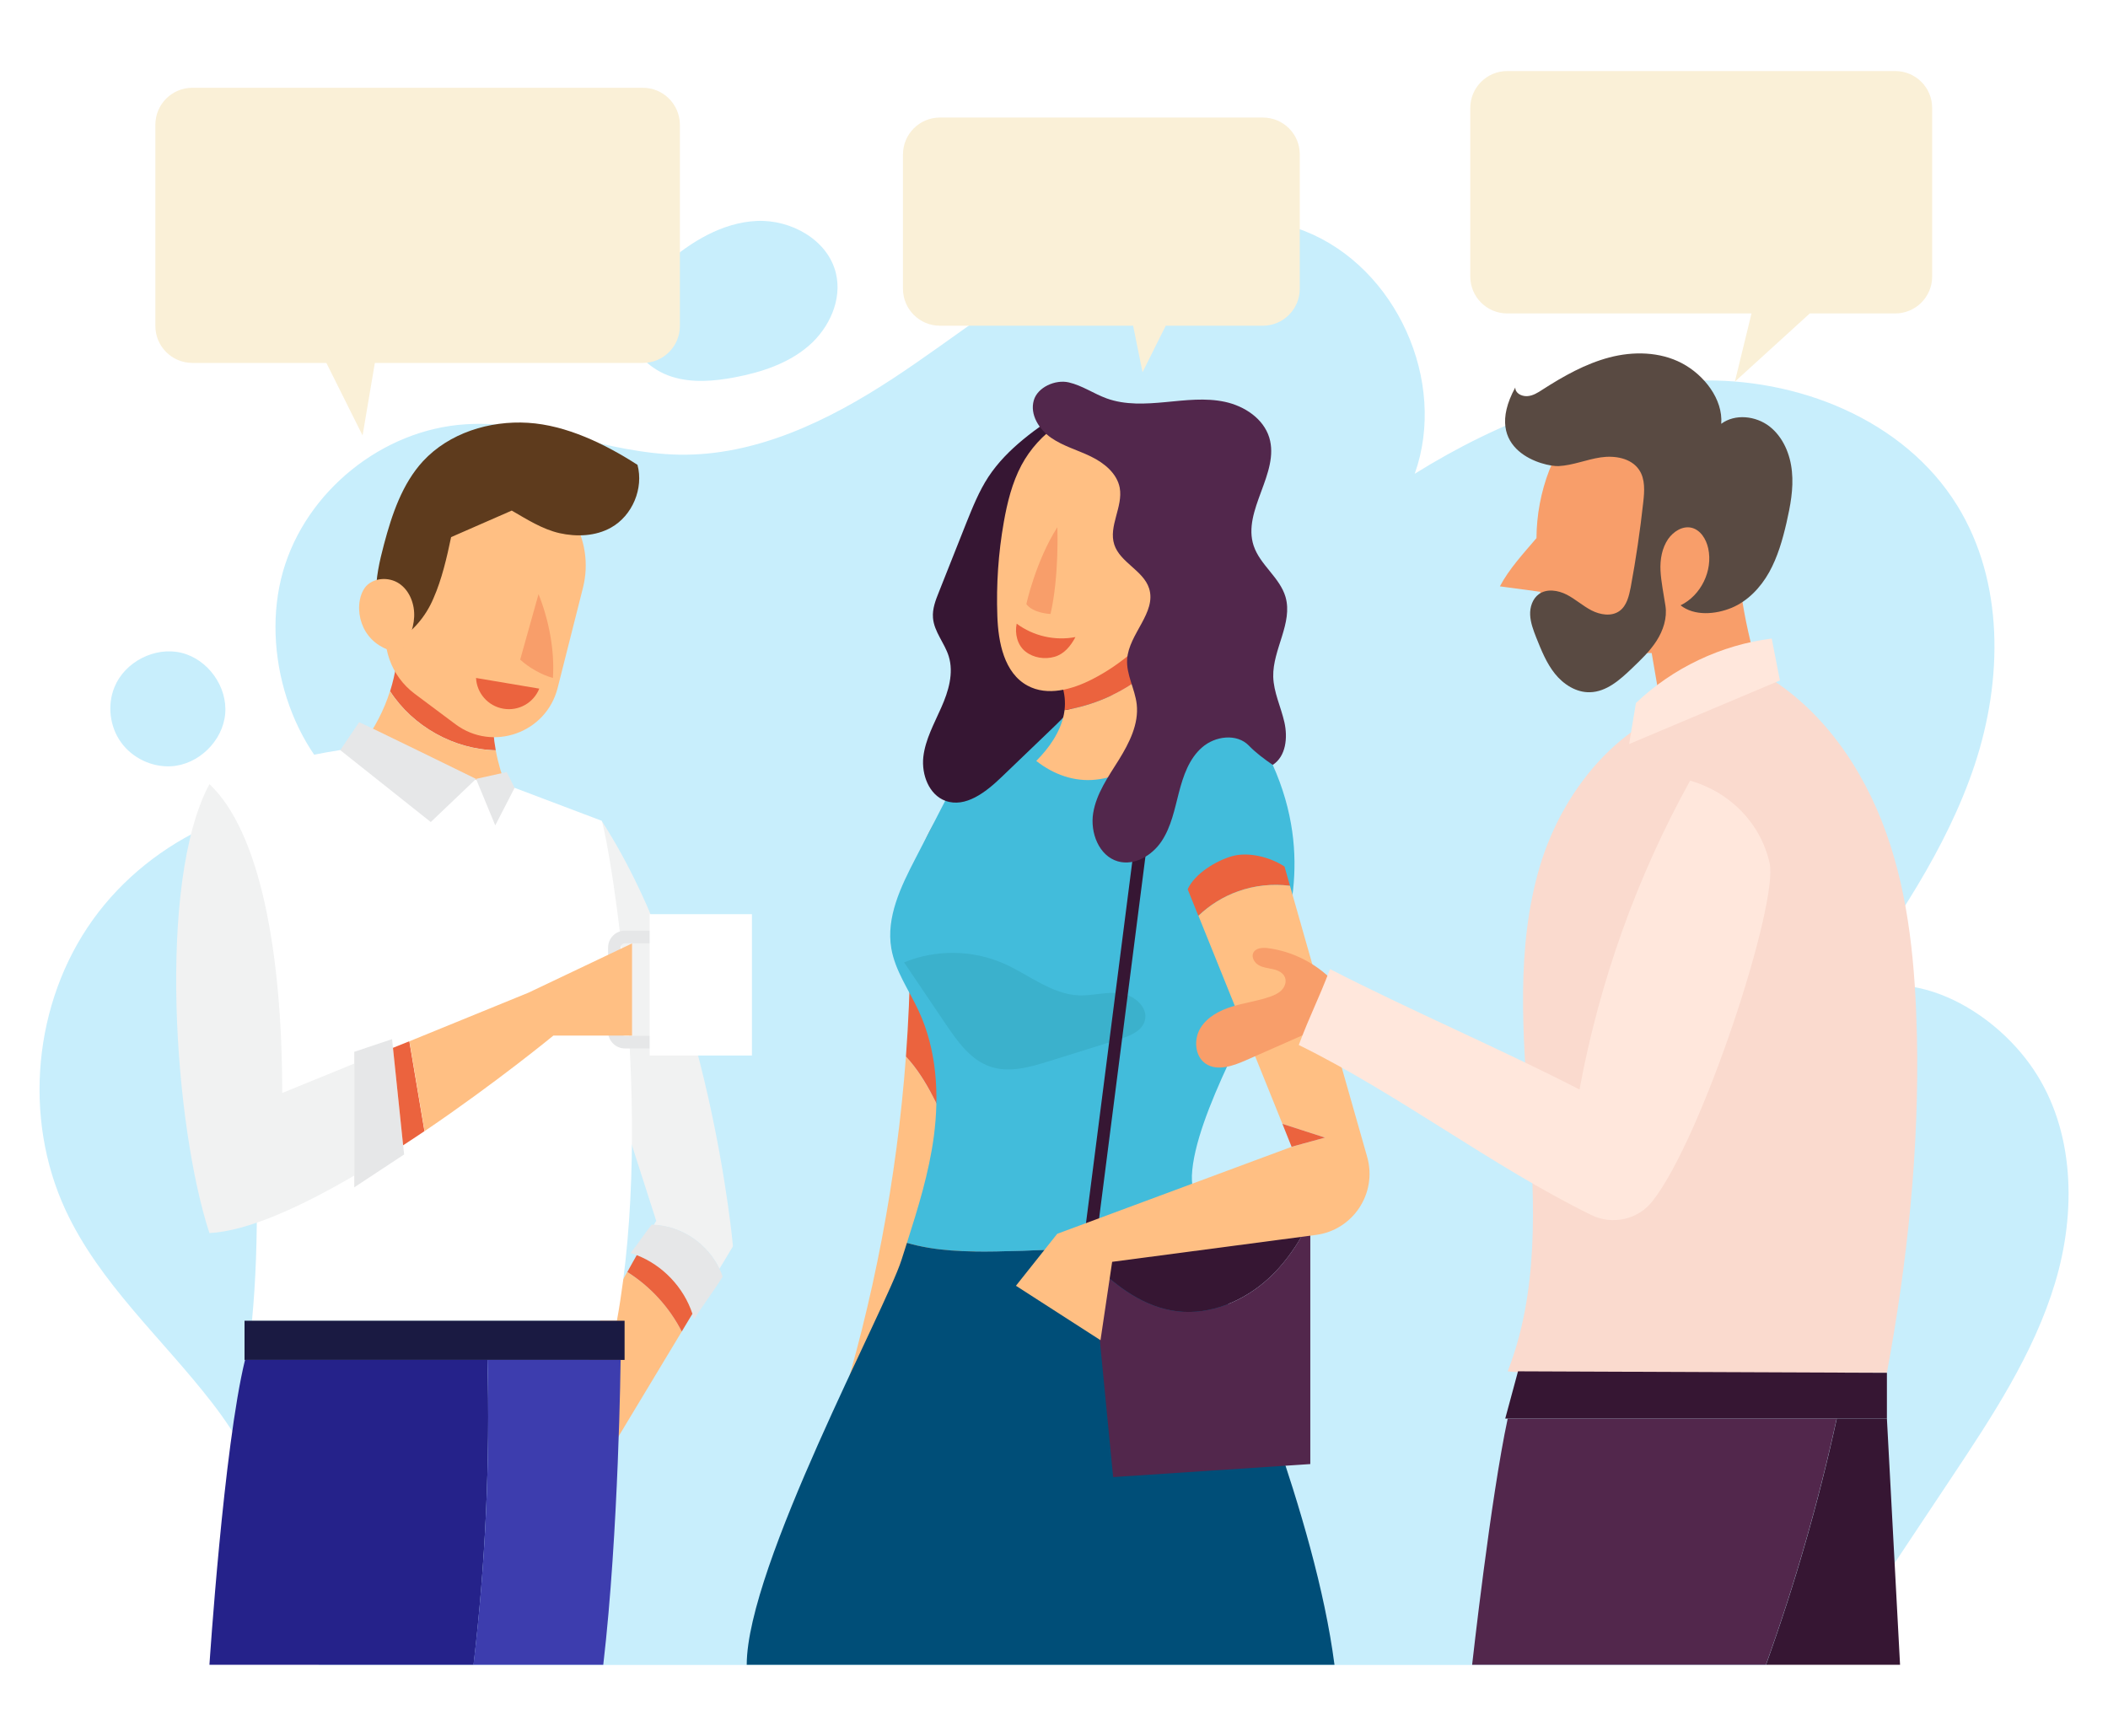 <?xml version="1.0" encoding="utf-8"?>
<!-- Generator: Adobe Illustrator 18.0.0, SVG Export Plug-In . SVG Version: 6.00 Build 0)  -->
<!DOCTYPE svg PUBLIC "-//W3C//DTD SVG 1.1//EN" "http://www.w3.org/Graphics/SVG/1.1/DTD/svg11.dtd">
<svg version="1.1" id="Layer_1" xmlns="http://www.w3.org/2000/svg" xmlns:xlink="http://www.w3.org/1999/xlink" x="0px" y="0px"
	 viewBox="0 0 1700 1400" enable-background="new 0 0 1700 1400" xml:space="preserve">
<g>
	<rect fill="#FFFFFF" width="1700" height="1400"/>
	<g>
		<g>
			<path fill="#C8EEFC" d="M219.2,1312.2c22.1-61.4-8.4-129.4-48.3-181S80.3,1035.1,52.9,976c-34.6-74.5-25.9-167.3,21.9-234.1
				S207.6,637,289.3,645.8c-54.9-38.8-79.5-120.1-61.1-184.8s80.2-114.6,147.3-118.8c58-3.7,114,23.5,172.1,24.5
				c61.6,1.1,120.1-27.1,171.7-60.9s99.4-73.8,154.6-101.2c55.3-27.3,121.3-40.9,178.6-18.1c73.5,29.2,115,121.1,88.4,195.6
				c69.3-43.1,145.3-72.2,226.8-75.1c81.5-2.9,167.8,31.3,210.7,100.7c37.9,61.4,36.8,140.6,14.1,209.1
				c-22.8,68.5-64.8,128.6-106.2,187.6c52.4-28.5,120.3,8.6,153.6,58.1c33.3,49.4,34.6,115.1,17.4,172.2
				c-17.2,57.1-50.7,107.7-83.7,157.3c-30.1,45.2-60.2,90.4-90.3,135.7l-59.1,15.1H257.3L219.2,1312.2z"/>
			<path fill="#C8EEFC" d="M507.9,268.4c2.7,17,17.5,30.2,33.8,35.4c16.4,5.2,34.1,3.7,51,0.5c21.5-4.1,43.1-11.2,59.6-25.5
				c16.5-14.3,27-37.2,21.8-58.5c-6.5-26.9-36.3-43.4-63.9-42.1s-52.8,16.6-73.6,34.8C520.1,227.2,504.4,246.9,507.9,268.4z"/>
			<path fill="#C8EEFC" d="M92.3,554.2c-5.9,14.5-3.8,31.9,5.3,44.5c9.1,12.7,24.9,20.2,40.5,19.3c22-1.3,41.5-20.3,43.5-42.2
				s-13.9-44.1-35.3-49.3S100.6,533.8,92.3,554.2z"/>
		</g>
		<g>
			<g>
				<path fill="#F1F2F2" d="M580.2,1023.3l10.9-18.1c0,0-18.3-207.7-105.9-343.2l-4.1,172.8c16,49.9,32.1,99.9,48.1,149.8
					c-0.6,1.1-1.2,2.2-1.9,3.3C549.9,988.9,570.5,1003.1,580.2,1023.3z"/>
				<path fill="#E6E7E8" d="M527.4,987.8c-0.6,0-1.2-0.1-1.8-0.1c-5.8,7.1-11.3,15.8-17.1,22.9c1.7,0.5,3.3,1.1,4.9,1.7
					c20.9,8.1,37.9,26,44.9,47.3c0.5,1.5,1,3.1,1.4,4.6c7.2-11.8,15.9-22.8,23.1-34.6c-0.7-2.2-1.6-4.3-2.6-6.3
					C570.5,1003.1,549.9,988.9,527.4,987.8z"/>
			</g>
			<path fill="#FFBF83" d="M505.8,1025.9c-10.2,18.1-20.3,36.4-30.4,54.6l-2.9,121.7l77.3-128.3
				C539.8,1054.3,524.4,1037.5,505.8,1025.9z"/>
			<path fill="#EB633E" d="M549.8,1073.9l8.6-14.3c-7-21.3-24-39.2-44.9-47.3c-2.6,4.5-5.1,9.1-7.6,13.6
				C524.4,1037.5,539.8,1054.3,549.8,1073.9z"/>
			<path fill="#FFFFFF" d="M274.5,604.9c0,0-64.8,9.8-105.6,27.5c29.2,127.3,46.5,306.5,34.3,432.8h294.3
				c30.5-168-5.1-379.8-12.2-403.2L415,635.4l-47.9-11.2L274.5,604.9z"/>
			<g>
				<path fill="#EB633E" d="M399.8,605.1c-3.5-19-3.2-38.5,1.9-57.4c-25-15.4-51.4-27.6-80.7-34.1c0.3,14.8-1.9,29.6-6.4,43.9
					C332.9,585.8,366,604.4,399.8,605.1z"/>
				<path fill="#FFBF83" d="M314.5,557.5c-4.8,15.2-12.3,29.7-22.2,42.8l74.8,24l41.5,11.2c-3.9-9.9-6.9-20-8.8-30.3
					C366,604.4,332.9,585.8,314.5,557.5z"/>
			</g>
			<path fill="#E6E7E8" d="M289.6,582.5c1.1,0,94.3,45.7,94.3,45.7L347.4,663l-73-58L289.6,582.5z"/>
			<g>
				<path fill="#FFBF83" d="M334.5,559.6l32.8,24.5c30,22.4,73.2,7.1,82.4-29.2l20.4-80.7c10-39.4-13.8-79.4-53.2-89.3l0,0
					c-39.4-10-79.4,13.8-89.3,53.2l-15.1,59.5C306.7,520.8,315.3,545.3,334.5,559.6z"/>
				<path fill="#5E3B1D" d="M318.1,518.5c-9.9-9.9-14.4-24.2-14.8-38.2c-0.4-14,2.8-27.8,6.4-41.4c6.4-24,14.6-48.6,31.4-66.9
					c21.1-22.8,53.7-32.9,84.7-31s62.2,17.1,88.3,33.9c5.1,19-4.1,41-21.3,50.6c-12.4,7-27.7,7.6-41.6,4.5
					c-13.9-3.2-26.2-11.1-38.5-18.2c-16.3,7.1-32.6,14.3-48.9,21.4c-3.4,16.3-7.5,34.1-14.2,49.3
					C343.1,497.9,332.4,509.9,318.1,518.5z"/>
				<path fill="#FFBF83" d="M290.2,483.8c-1.9,10,0.7,20.9,7,28.9c6.3,8,16.3,13.1,26.5,13.5c5.4-8.7,9.8-18.4,10.3-28.6
					c0.5-10.2-3.5-21.1-12-26.9s-21.5-4.9-27.7,3.2C292.2,476.8,290.9,480.3,290.2,483.8z"/>
				<path fill="#F89E6A" d="M445.9,546.8c-9.5-2.7-19.1-8.2-26.4-14.8c4.9-17.6,9.9-35.2,14.8-52.8
					C442.6,499.7,447.4,524.7,445.9,546.8z"/>
				<path fill="#EB633E" d="M383.9,546.8c0.6,12.2,9.6,22.7,22.1,24.8c12.5,2.1,24.4-4.9,28.9-16.2L383.9,546.8z"/>
			</g>
			<polygon fill="#E6E7E8" points="383.9,628.2 408.6,622.7 415,635.4 399.4,665.7 			"/>
			<g>
				<path fill="#E6E7E8" d="M538.9,845.6h-34.9c-7.5,0-13.6-6.1-13.6-13.6v-67.8c0-7.5,6.1-13.6,13.6-13.6h25.4v10.2h-25.4
					c-1.9,0-3.4,1.5-3.4,3.4V832c0,1.9,1.5,3.4,3.4,3.4h34.9V845.6z"/>
			</g>
			<rect x="523.9" y="737.3" fill="#FFFFFF" width="82.5" height="114"/>
			<g>
				<path fill="#F1F2F2" d="M227.6,881.5c0-114.6-18.2-211-58.7-249.1c-42.6,79.5-28.2,276.5,0,362.1c31-1.6,73.9-21.3,116.8-46.4
					v-90.3L227.6,881.5z"/>
				<polygon fill="#E6E7E8" points="316.2,838.1 285.7,848.3 285.7,857.8 285.7,948.1 285.7,957.6 325.9,931.1 325.1,923.6 
					316.9,845.1 				"/>
			</g>
			<rect x="197.2" y="1065.2" fill="#1A1A42" width="306.5" height="31.6"/>
			<g>
				<path fill="#25228A" d="M393.1,1096.8H197.6c-17.2,70.3-28.7,245.9-28.7,245.9h213C391.5,1261.2,395.3,1178.9,393.1,1096.8z"/>
				<path fill="#3D3DAE" d="M500.5,1096.8H393.1c2.2,82.1-1.6,164.4-11.3,245.9h104.7C499,1235.8,500.5,1096.8,500.5,1096.8z"/>
			</g>
			<path fill="#EB633E" d="M316.9,845.1l8.2,78.6c5.8-3.8,11.6-7.6,17.2-11.4c-4.1-24.2-8.1-48.3-12.2-72.5L316.9,845.1z"/>
			<path fill="#FFBF83" d="M509.7,835.1v-74.2l-83.5,39.7l-96,39.2c4.1,24.2,8.1,48.3,12.2,72.5c57.6-39,103.9-77.1,103.9-77.1
				H509.7z"/>
		</g>
		<g>
			<g>
				<path fill="#FFBF83" d="M730.6,852.1c-7.4,99-26.1,197.2-55.7,292c30.3-6.8,57.4-27.6,75-53.2c17.6-25.6,28.2-55.2,37.6-84.7
					c0.6-1.7,1.1-3.5,1.6-5.2c-5.3-40.8-17.8-80.6-36.9-117C746.2,872.8,739.2,861.4,730.6,852.1z"/>
				<path fill="#EB633E" d="M840.6,712.5c-4.7-30.2-27.8-62.3-53.2-79.2c-23.9,10.2-39.5,34.3-46.5,59.3c-6.9,25-6.5,51.4-6.8,77.4
					c-0.3,27.4-1.5,54.8-3.5,82.1c8.7,9.3,15.7,20.6,21.6,31.9c19.1,36.4,31.6,76.2,36.9,117c20.4-64.6,36.2-130.6,47.2-197.4
					C841.3,773.5,845.3,742.7,840.6,712.5z"/>
			</g>
			<g>
				<path fill="#42BCDB" d="M803.4,1009.3c56.2-0.9,112.3-5.4,167.9-13.3c-6.6-21.1-10.5-37.6-10.1-47.8c2-49,55-137,65.2-166
					c10.2-29,33.8-90,0-165.3c-50.2-70.1-167.1-67.9-233.5-30.4c-18.2,35.3-36.5,70.7-54.7,106c-11.7,22.6-23.7,47.3-19.4,72.4
					c3.1,18.2,14.4,33.8,22.1,50.5c14.5,31.2,16.7,67,12.2,101.1c-3.9,29.3-12.7,57.7-21.7,85.9
					C754.2,1009.2,779.3,1009.7,803.4,1009.3z"/>
				<path fill="#004E78" d="M602.2,1342.7h474c-15.8-121.4-79.8-266.9-104.9-346.7c-55.6,7.9-111.8,12.4-167.9,13.3
					c-24.1,0.4-49.2-0.2-72-6.9c-1.5,4.6-3,9.2-4.4,13.8C714.5,1055.6,602.2,1263.2,602.2,1342.7z"/>
			</g>
			<path fill="#361633" d="M765.1,529.3c4.2,13.6-0.2,28.3-6,41.3c-5.7,13-12.9,25.8-14.5,40c-1.5,14.1,4.5,30.4,17.9,35.3
				c16.1,5.8,32.5-7,44.9-18.9c13.1-12.6,26.2-25.2,39.4-37.8c11.5-11,23.3-22.5,29.5-37.2c10.4-24.7,3.2-54,13.3-78.8
				c6.1-15,17.9-26.9,24.9-41.5c9.8-20.3,9.1-45.2-1.6-65c-10.7-19.8-31.3-33.9-53.6-36.8c-23.1,15.4-46.9,31.5-62.2,54.7
				c-7.6,11.6-12.8,24.7-18,37.6c-7.3,18.4-14.6,36.8-21.9,55.2c-2.7,6.7-5.4,13.7-4.8,20.9C753.3,509.6,761.8,518.6,765.1,529.3z"
				/>
			<g>
				<path fill="#FFBF83" d="M920.6,546.1c-18.1,13.8-39.7,23-62.1,26.6c-0.2,1.3-0.3,2.5-0.6,3.8c-3,14.3-11.9,26.8-22.2,37.2
					c13.9,10.9,30.5,17,48.1,15.1s34.3-10.7,45.6-24.3C923.3,585.8,920.3,565.9,920.6,546.1z"/>
				<path fill="#EB633E" d="M925,508.5c-27.1,9.2-52.8,19.2-79.9,28.4c10.7,8.1,15,22.5,13.4,35.8c22.5-3.6,44.1-12.8,62.1-26.6
					C920.8,533.4,922.2,520.7,925,508.5z"/>
			</g>
			<path fill="#FFBF83" d="M970.8,423c2.7-17.6,2.5-36.1-4.5-52.5c-11.7-27.2-42.1-44.3-71.7-42.5c-29.6,1.8-56.8,21-70.8,47.1
				c-7.6,14.3-11.5,30.2-14.3,46.1c-4.4,24.9-6.1,50.2-5.2,75.4c0.7,21.5,5.5,46.2,24.4,56.4c16,8.7,36,3.1,52.2-5.2
				C928.3,523.5,962.8,475.6,970.8,423z"/>
			<path fill="#F89E6A" d="M852.7,425.2c-17.5,27.5-25,62-25,62c5.5,7.5,19.5,8,19.5,8C854.3,464.2,852.7,425.2,852.7,425.2z"/>
			<path fill="#EB633E" d="M867.3,513.8c-16.4,3.2-34-0.8-47.4-10.8c-1.7,8.1,0.6,17.4,7.1,22.5c6.5,5.1,15.5,6.5,23.5,4.2
				C858.3,527.4,863.4,521.1,867.3,513.8z"/>
			<path fill="#3BB1CC" d="M902.9,838.1c-18.9,5.9-37.8,11.8-56.6,17.7c-15.5,4.8-32.2,9.7-47.6,4.5c-16-5.4-26.5-20.3-36-34.3
				c-11.2-16.6-22.4-33.2-33.6-49.8c25.5-10.6,55.3-10.2,80.6,1c20.2,9,38.4,24.7,60.5,25.6c11.2,0.4,22.4-3.2,33.5-1.7
				c11.1,1.5,22.6,11.5,19.5,22.2C920.8,831.7,911.2,835.5,902.9,838.1z"/>
			<g>
				<path fill="#361633" d="M949.5,1057.6c27,3.2,54.4-8.6,74.3-27.2c10.8-10.1,19.6-22.1,26.9-35l-169.3,23.4
					C900.9,1038,922.9,1054.4,949.5,1057.6z"/>
				<path fill="#52274C" d="M1023.8,1030.4c-19.9,18.6-47.2,30.4-74.3,27.2c-26.6-3.2-48.7-19.5-68.1-38.9l-0.5,0.1l16.8,172.5
					l159-10.5V994.5l-6,0.8C1043.4,1008.3,1034.6,1020.2,1023.8,1030.4z"/>
			</g>
			<g>
				
					<rect x="897.4" y="616.5" transform="matrix(0.992 0.127 -0.127 0.992 111.099 -107.936)" fill="#361633" width="10" height="402.4"/>
			</g>
			<path fill="#52274C" d="M1026.4,616.9c10.7-6.9,12.2-22,9.4-34.4c-2.8-12.4-8.7-24.2-9-36.8c-0.5-21.9,16-43.2,9.9-64.3
				c-4.6-15.7-20.6-25.8-25.7-41.3c-9.4-28.4,21.3-58.5,12.6-87.2c-4.7-15.3-20-25.4-35.7-28.8c-15.7-3.4-31.9-1.3-47.9,0.2
				c-16,1.5-32.5,2.5-47.6-3c-10.4-3.8-19.7-10.4-30.5-12.9c-10.8-2.5-25.2,3.9-28.2,14.5c-3.3,11.4,4.2,23.4,14,30.2
				s21.5,9.9,32.1,15.1c10.7,5.2,21,13.6,23.2,25.2c2.8,15.3-9.2,31-4.4,45.8c4.7,14.5,23.5,20.9,28.1,35.4
				c6.1,19.4-16.3,36.6-17.7,56.9c-0.9,12.5,6.3,24.1,7.7,36.5c1.8,15.9-6,31.2-14.4,44.8c-8.5,13.6-18.1,27.1-20.7,42.9
				c-2.6,15.8,4.6,34.6,19.9,39c13.4,3.8,27.7-4.8,35.3-16.3c7.7-11.6,10.4-25.6,13.9-39.1c3.5-13.5,8.2-27.4,18.7-36.5
				c10.4-9.2,28-11.5,37.7-1.5C1012.7,607.1,1019.7,612.3,1026.4,616.9z"/>
			<g>
				<path fill="#EB633E" d="M1040.3,714.4l-4.4-15.5c-11.4-7.6-29.1-12.1-42.2-8.4c-13.1,3.7-30.3,14.2-35.9,26.7l8.6,21.4
					c9.1-8.7,20.1-15.5,31.9-19.7C1011.7,714.1,1026.2,712.6,1040.3,714.4z"/>
				<path fill="#FFBF83" d="M1102.6,933.2l-62.3-218.8c-14.1-1.8-28.6-0.3-41.9,4.5c-11.9,4.2-22.8,11-31.9,19.7l67.7,167.8
					l34.5,11.1l-27,7.4l-189.1,70.2l-33.3,41.9l68.2,43.9l9.4-63.2l164.3-21.7C1091.2,992.1,1110.8,962.4,1102.6,933.2z"/>
				<polygon fill="#EB633E" points="1034.2,906.4 1041.6,924.9 1068.6,917.5 				"/>
			</g>
		</g>
		<g>
			<path fill="#F89E6A" d="M1404,477.3c3,21.8,8,43.1,14.1,64.3c-28,6.1-52.7,15.5-78.9,27c-2.5-14.7-4.7-27.2-7.2-41.9
				c-21.4-1.1-41.2,18.7-62,13.4c-11.8-3-20.4-13.8-24.1-25.4c-3.7-11.6-4.1-25.2-3.7-37.4c-10.9-1.5-21.8-2.9-32.6-4.4
				c7.4-14.1,19.2-26.8,29.5-38.9c0.1-18.7,3.6-37.3,10.3-54.7c9.4-24.6,33.6-44.4,59.5-49.3c25.9-4.9,54.1,4.2,71.8,23.8
				c14.2,15.7,21.2,37,23.4,58.1S1401.2,456.2,1404,477.3z"/>
			<path fill="#594A42" d="M1388.1,341.8c11.2-8.3,27.9-6.4,38.9,2.1c11,8.6,16.8,22.5,18.1,36.4c1.4,13.9-1.3,27.8-4.4,41.4
				c-3.2,13.8-7.1,27.5-14,39.9c-6.9,12.3-17.2,23.2-30.2,28.6c-13.1,5.4-30.1,6.8-41.2-2c16.5-8,26.2-28,22.3-45.9
				c-1.6-7.4-6.2-15-13.6-16.7c-7.2-1.6-14.5,3.1-18.7,9.1c-5,7.3-6.6,16.5-6.2,25.3c0.4,8.8,2.7,19.9,4,28.6
				c1.5,9.8-1.8,19.9-7.2,28.3c-5.4,8.4-12.7,15.3-19.9,22.2c-9.6,9.2-20.5,18.9-33.8,19.2c-11,0.3-21.3-6.3-28.2-14.9
				c-6.9-8.6-11-19-15.1-29.2c-2.3-5.9-4.6-11.9-4.9-18.2c-0.3-6.3,1.9-13.1,7-16.8c6.4-4.6,15.5-3.2,22.5,0.4c7,3.6,13,9.1,20,12.7
				c7,3.6,16.1,5.1,22.5,0.5c5.9-4.2,7.7-12.1,9.1-19.2c4.2-22.7,7.6-45.6,10.1-68.5c1-8.9,1.7-18.7-3.3-26.1
				c-6.4-9.6-19.7-11.8-31.1-10.1c-11.4,1.7-22.3,6.4-33.8,7c-11.5,0.6-63-12.1-35-63.4c-0.1,4.6,5,7.2,9.5,7
				c4.6-0.2,8.7-2.8,12.5-5.3c16.8-10.8,34.5-20.8,53.8-25.9c19.3-5.1,40.8-4.7,58.5,4.6C1374.2,302.3,1389.6,321.9,1388.1,341.8z"
				/>
			<path fill="#FADACE" d="M1380.8,564c-67.9,8.4-119.7,69.5-139.1,135.1s-13.5,135.7-8.7,204c4.8,68.3,7.8,139.1-17.1,202.9
				c4.7,0.6,10.6,0.7,15.3,1.4l290.5-0.2c16.6-89.6,26.2-180.8,24.2-271.8c-1.3-55.2-6.1-111.1-24.6-163.2s-51.6-100.5-99.3-128.4
				C1410.9,553.1,1395.2,562.2,1380.8,564z"/>
			<path fill="#FFE7DC" d="M1428.8,515c-40.8,5.1-79.8,23.7-109.5,52l-5.5,33.1l121.6-51.3L1428.8,515z"/>
			<polygon fill="#361633" points="1521.7,1144.1 1213.9,1144.1 1224.2,1106 1521.7,1107.2 			"/>
			<g>
				<path fill="#52274C" d="M1215.9,1144.1c-13.7,63.6-28.7,198.6-28.7,198.6h236.9c23.3-64.9,42.4-131.3,57.1-198.6H1215.9z"/>
				<path fill="#361633" d="M1521.7,1144.1h-40.4c-14.7,67.4-33.8,133.7-57.1,198.6h108.1L1521.7,1144.1z"/>
			</g>
			<path fill="#F89E6A" d="M1063.8,829.1c-19.7,8.7-39.5,17.4-59.2,26.1c-10.4,4.6-23.1,9-32.4,2.6c-8.7-6-9.6-19.5-4.2-28.5
				c5.5-9.1,15.5-14.4,25.7-17.5c10.1-3.1,20.8-4.5,30.7-8c3.4-1.2,6.9-2.8,9.3-5.4c2.5-2.6,3.9-6.6,2.6-10
				c-1.4-3.8-5.5-5.8-9.5-6.7c-3.9-0.9-8.1-1.2-11.6-3.2c-3.5-1.9-6.2-6.4-4.5-10c1.9-4,7.5-4.4,11.9-3.8
				c19.6,2.6,38.3,12,52.1,26.2C1071.2,803,1067.4,816.9,1063.8,829.1z"/>
			<path fill="#FFE7DC" d="M1363,629.6c-42.9,77.5-73.1,162-89.2,249.1c-64.4-33.1-136.8-64-201.2-97.1c-10,26.2-15.3,35-25.2,61.2
				c80.7,39.7,155,97.3,235.8,137.1c17.1,8.4,37.8,3.8,49.5-11.2c40.5-51.5,101.8-240.3,94.4-272.7S1394.9,638.7,1363,629.6z"/>
		</g>
		<g>
			<path fill="#FAF0D7" d="M518.4,70.8H155.1c-16.5,0-29.8,13.4-29.8,29.8v162.3c0,16.5,13.4,29.8,29.8,29.8h108.1l29.2,58.5
				l9.9-58.5h216.2c16.5,0,29.8-13.4,29.8-29.8V100.6C548.2,84.1,534.9,70.8,518.4,70.8z"/>
			<path fill="#FAF0D7" d="M1018.4,94.8H758c-16.5,0-29.8,13.4-29.8,29.8v108.3c0,16.5,13.4,29.8,29.8,29.8h155.8l7.6,37.5
				l18.7-37.5h78.3c16.5,0,29.8-13.4,29.8-29.8V124.6C1048.3,108.1,1034.9,94.8,1018.4,94.8z"/>
			<path fill="#FAF0D7" d="M1528.4,57.3h-312.9c-16.5,0-29.8,13.4-29.8,29.8V223c0,16.5,13.4,29.8,29.8,29.8h197l-13.4,55l60.4-55
				h68.9c16.5,0,29.8-13.4,29.8-29.8V87.1C1558.2,70.6,1544.9,57.3,1528.4,57.3z"/>
		</g>
	</g>
</g>
</svg>
